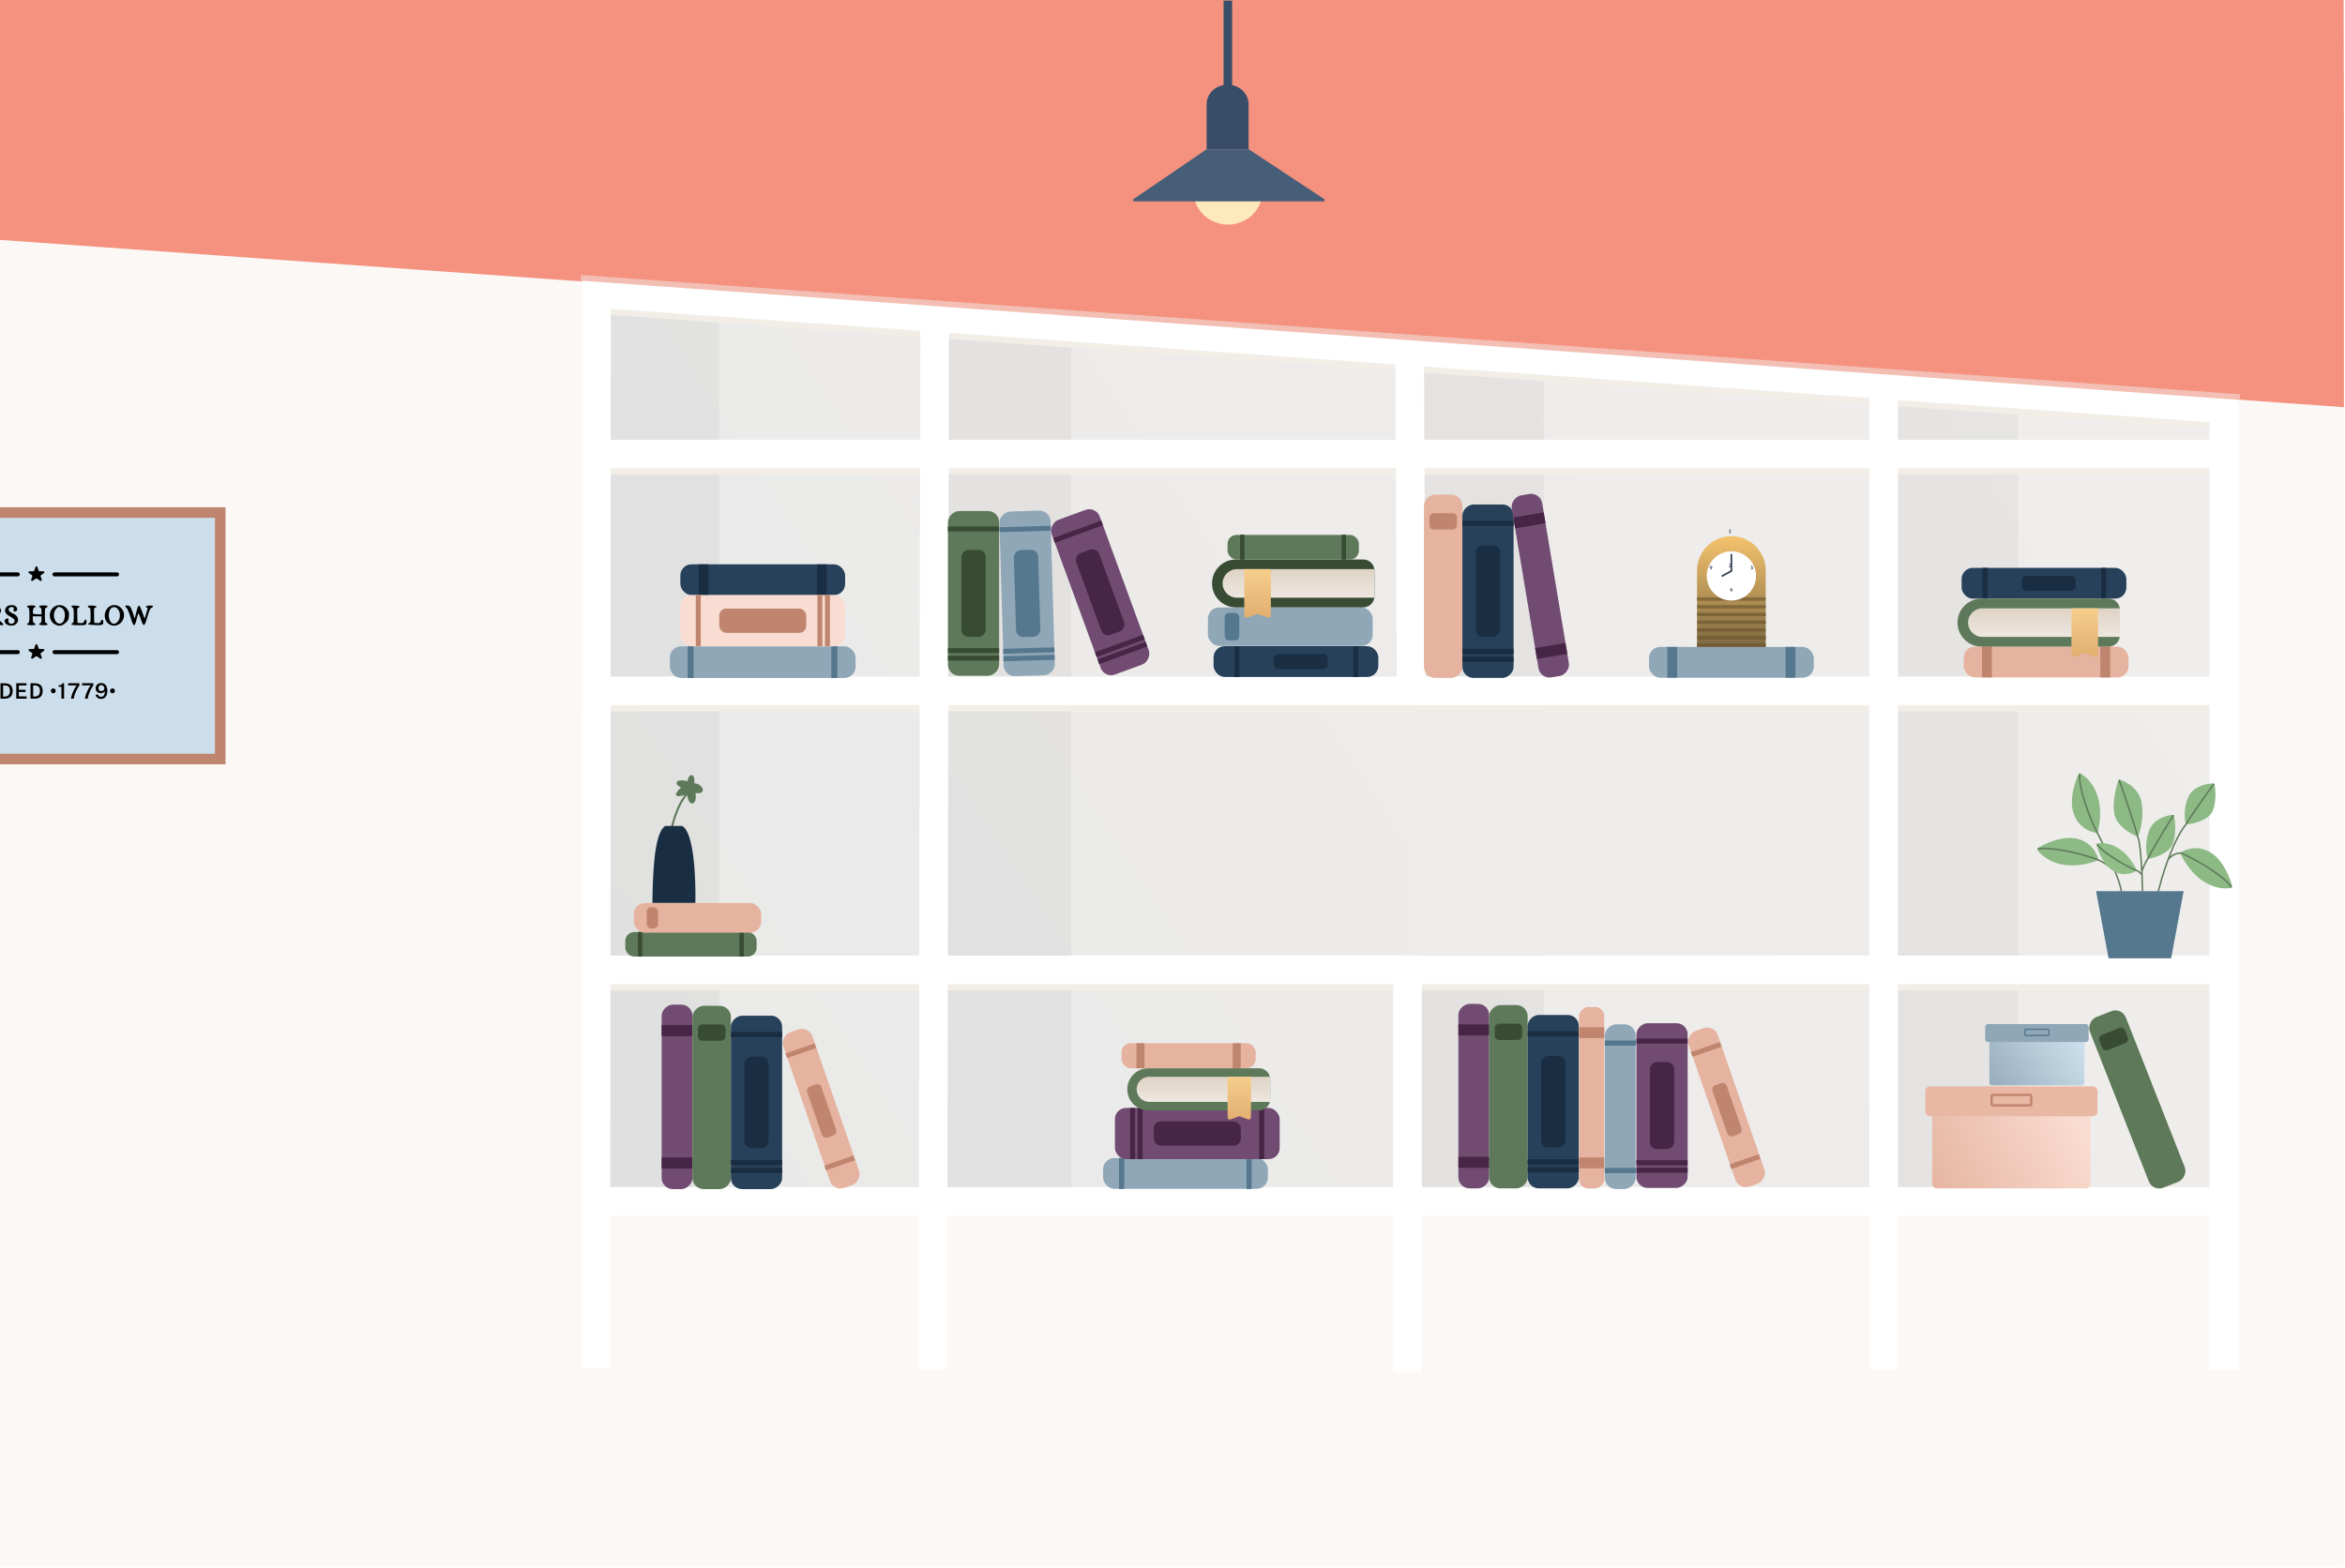 <svg width="1643" height="1099" viewBox="0 0 1643 1099" fill="none" xmlns="http://www.w3.org/2000/svg">
<g clip-path="url(#clip0_105_1212)">
<rect width="1642.26" height="1098.25" fill="#FCF8F5"/>
<path d="M1642.78 285.408L-1.505 168.008L0.039 -1.133H1642.03L1642.78 285.408Z" fill="#F4927F"/>
<path d="M860.297 0.442V60.501" stroke="#384E68" stroke-width="6"/>
<path d="M874.82 73.094V104.733H845.395V72.894H845.399C845.514 65.371 852.056 59.306 860.109 59.306C868.162 59.306 874.706 65.371 874.82 72.894C874.821 72.961 874.82 73.027 874.82 73.094Z" fill="#384E68"/>
<g filter="url(#filter0_dddddd_105_1212)">
<path fill-rule="evenodd" clip-rule="evenodd" d="M836.127 134.728C836.623 147.323 847.29 157.385 860.377 157.385C873.78 157.385 884.646 146.83 884.646 133.811C884.646 133.164 884.619 132.522 884.566 131.888V134.728H836.127Z" fill="#FFFFC9" fill-opacity="0.8"/>
</g>
<path d="M874.772 104.67H845.546C845.372 104.67 845.202 104.722 845.059 104.82L794.174 139.544C793.472 140.023 793.811 141.122 794.661 141.122H927.312C928.169 141.122 928.503 140.009 927.788 139.537L875.249 104.813C875.108 104.719 874.942 104.67 874.772 104.67Z" fill="#475E78"/>
<path d="M415.489 211.299L415.489 838.775H1552.46V282.081L415.489 211.299Z" fill="url(#paint0_linear_105_1212)"/>
<path d="M415.489 211.299L415.489 837.201H503.866V217.647L415.489 211.299Z" fill="#8D8D8D" fill-opacity="0.1"/>
<path d="M662.166 226.383L662.166 838.775H750.544V232.594L662.166 226.383Z" fill="#8D8D8D" fill-opacity="0.1"/>
<path d="M993.268 248.163L993.268 838.775H1081.65V254.154L993.268 248.163Z" fill="#8D8D8D" fill-opacity="0.1"/>
<path d="M1325.69 261.092L1325.69 839.885H1414.07V266.963L1325.69 261.092Z" fill="#8D8D8D" fill-opacity="0.1"/>
<path d="M411.435 322.614L1552.11 322.614" stroke="#F2EEE7" stroke-width="20.01"/>
<path d="M411.435 318.179L1552.11 318.179" stroke="white" stroke-width="20.01"/>
<path d="M411.435 488.544L1552.11 488.544" stroke="#F2EEE7" stroke-width="20.01"/>
<path d="M411.435 484.109L1552.11 484.109" stroke="white" stroke-width="20.01"/>
<path d="M410.639 684.112L1551.31 684.112" stroke="#F2EEE7" stroke-width="20.01"/>
<path d="M410.639 679.677L1551.31 679.677" stroke="white" stroke-width="20.01"/>
<path d="M413.413 841.936L1554.09 841.936" stroke="white" stroke-width="20.01"/>
<path d="M425.857 210.588L1566.34 291.399" stroke="#F2EEE7" stroke-width="20.01"/>
<path d="M409.56 205.088L1566.16 287.093" stroke="white" stroke-width="20.01"/>
<path d="M417.975 194.993L417.536 958.851" stroke="white" stroke-width="20.01"/>
<path d="M654.8 230.225L653.631 959.39" stroke="white" stroke-width="20.01"/>
<path d="M1319.72 277.802L1319.72 959.769" stroke="white" stroke-width="20.01"/>
<path d="M986.216 683.983L986.216 961.287M987.704 252.361L988.724 491.391" stroke="white" stroke-width="20.01"/>
<path d="M1558.25 278.296L1558.25 960.217" stroke="white" stroke-width="20.233"/>
<rect x="1155.36" y="453.336" width="115.448" height="21.583" rx="7.808" fill="#90A7B7"/>
<rect x="1168.17" y="453.336" width="6.9" height="21.585" fill="#55788F"/>
<rect x="1251.03" y="453.336" width="6.9" height="21.585" fill="#55788F"/>
<path d="M1237.15 399.804C1237.15 386.516 1226.37 375.743 1213.08 375.743C1199.8 375.743 1189.02 386.516 1189.02 399.804V453.336H1237.15V399.804Z" fill="url(#paint1_linear_105_1212)"/>
<path opacity="0.6" d="M1189.02 425.221H1237.26" stroke="#67522B" stroke-width="2.365"/>
<path opacity="0.6" d="M1189.02 430.621H1237.26" stroke="#67522B" stroke-width="2.365"/>
<path opacity="0.6" d="M1189.02 436.021H1237.26" stroke="#67522B" stroke-width="2.365"/>
<path opacity="0.6" d="M1188.91 419.821H1237.15" stroke="#67522B" stroke-width="2.365"/>
<path opacity="0.6" d="M1188.91 452.221H1237.15" stroke="#67522B" stroke-width="2.365"/>
<path opacity="0.6" d="M1188.91 441.421H1237.15" stroke="#67522B" stroke-width="2.365"/>
<path opacity="0.6" d="M1189.02 446.821H1237.26" stroke="#67522B" stroke-width="2.365"/>
<g filter="url(#filter1_d_105_1212)">
<circle cx="1213.08" cy="398.879" r="17.256" fill="url(#paint2_linear_105_1212)"/>
</g>
<path d="M1206.25 403.851L1213.08 400.157V388.265" stroke="#323D51" stroke-width="1.183"/>
<path d="M1211.45 373.126H1212V371.576L1211.53 371.934L1211.31 371.65L1212.12 371.033H1212.44V373.126H1212.97V373.516H1211.45V373.126ZM1212.93 397.516H1211.35V397.172C1211.38 397.149 1211.41 397.118 1211.46 397.08C1211.5 397.04 1211.55 396.995 1211.6 396.945C1211.65 396.896 1211.71 396.841 1211.77 396.782C1211.83 396.723 1211.89 396.661 1211.94 396.598C1212.02 396.508 1212.09 396.426 1212.15 396.353C1212.21 396.279 1212.26 396.211 1212.3 396.147C1212.34 396.081 1212.37 396.017 1212.39 395.955C1212.41 395.892 1212.42 395.827 1212.42 395.76C1212.42 395.713 1212.41 395.667 1212.39 395.622C1212.36 395.577 1212.33 395.538 1212.3 395.505C1212.26 395.469 1212.21 395.442 1212.16 395.423C1212.11 395.402 1212.05 395.391 1211.98 395.391C1211.9 395.391 1211.82 395.404 1211.75 395.43C1211.68 395.456 1211.61 395.5 1211.53 395.562L1211.35 395.235C1211.45 395.164 1211.56 395.105 1211.68 395.058C1211.8 395.008 1211.94 394.983 1212.1 394.983C1212.2 394.983 1212.3 394.998 1212.39 395.026C1212.49 395.054 1212.57 395.097 1212.64 395.154C1212.71 395.208 1212.77 395.277 1212.81 395.359C1212.86 395.442 1212.88 395.538 1212.88 395.647C1212.88 395.722 1212.87 395.793 1212.86 395.86C1212.85 395.923 1212.83 395.989 1212.8 396.055C1212.77 396.119 1212.74 396.185 1212.69 396.253C1212.65 396.322 1212.6 396.397 1212.53 396.477C1212.49 396.538 1212.44 396.601 1212.38 396.665C1212.32 396.726 1212.27 396.786 1212.22 396.842C1212.16 396.899 1212.11 396.952 1212.05 397.002C1212 397.052 1211.95 397.093 1211.91 397.126H1212.93V397.516Z" fill="#323D51"/>
<path d="M1213.96 413.609C1213.96 413.724 1213.94 413.832 1213.89 413.931C1213.85 414.031 1213.79 414.117 1213.71 414.19C1213.64 414.264 1213.55 414.322 1213.44 414.364C1213.34 414.407 1213.22 414.428 1213.1 414.428C1212.98 414.428 1212.86 414.409 1212.75 414.371C1212.65 414.331 1212.56 414.272 1212.47 414.194C1212.39 414.116 1212.33 414.018 1212.28 413.899C1212.24 413.781 1212.21 413.644 1212.21 413.488C1212.21 413.254 1212.25 413.041 1212.33 412.849C1212.42 412.658 1212.52 412.492 1212.65 412.353C1212.78 412.211 1212.92 412.097 1213.08 412.012C1213.24 411.925 1213.39 411.869 1213.55 411.845L1213.65 412.211C1213.53 412.235 1213.41 412.274 1213.3 412.328C1213.19 412.38 1213.1 412.444 1213.01 412.519C1212.93 412.595 1212.85 412.679 1212.79 412.771C1212.74 412.864 1212.7 412.959 1212.68 413.059C1212.72 413 1212.8 412.95 1212.89 412.91C1212.98 412.867 1213.09 412.846 1213.2 412.846C1213.31 412.846 1213.41 412.864 1213.5 412.899C1213.59 412.932 1213.67 412.982 1213.74 413.048C1213.81 413.112 1213.86 413.191 1213.9 413.286C1213.94 413.38 1213.96 413.488 1213.96 413.609ZM1213.51 413.626C1213.51 413.499 1213.47 413.402 1213.39 413.335C1213.32 413.269 1213.21 413.236 1213.08 413.236C1212.99 413.236 1212.91 413.257 1212.83 413.3C1212.75 413.343 1212.7 413.392 1212.66 413.449C1212.66 413.475 1212.65 413.505 1212.65 413.538C1212.65 413.568 1212.65 413.593 1212.65 413.612C1212.65 413.669 1212.66 413.723 1212.68 413.775C1212.7 413.827 1212.73 413.873 1212.76 413.914C1212.8 413.952 1212.84 413.982 1212.9 414.006C1212.95 414.027 1213.01 414.038 1213.08 414.038C1213.13 414.038 1213.19 414.028 1213.24 414.009C1213.29 413.988 1213.34 413.96 1213.38 413.924C1213.42 413.889 1213.45 413.846 1213.47 413.797C1213.5 413.745 1213.51 413.688 1213.51 413.626Z" fill="#323D51"/>
<path d="M1197.87 397.351C1197.87 397.231 1197.89 397.12 1197.93 397.018C1197.97 396.916 1198.03 396.83 1198.11 396.759C1198.18 396.686 1198.27 396.629 1198.37 396.589C1198.48 396.546 1198.6 396.525 1198.73 396.525C1198.86 396.525 1198.98 396.545 1199.09 396.585C1199.2 396.625 1199.29 396.686 1199.37 396.766C1199.45 396.844 1199.51 396.942 1199.55 397.061C1199.6 397.176 1199.62 397.31 1199.62 397.461C1199.62 397.736 1199.58 397.972 1199.51 398.171C1199.44 398.37 1199.34 398.535 1199.22 398.668C1199.1 398.8 1198.97 398.902 1198.81 398.973C1198.65 399.044 1198.48 399.089 1198.31 399.108L1198.21 398.746C1198.34 398.729 1198.46 398.697 1198.56 398.65C1198.67 398.603 1198.76 398.545 1198.84 398.476C1198.92 398.405 1198.98 398.326 1199.03 398.238C1199.08 398.149 1199.11 398.053 1199.13 397.951C1199.08 398.001 1199.01 398.041 1198.94 398.072C1198.86 398.1 1198.76 398.114 1198.66 398.114H1198.65C1198.56 398.114 1198.47 398.099 1198.37 398.068C1198.28 398.037 1198.2 397.99 1198.12 397.926C1198.05 397.862 1197.99 397.783 1197.94 397.688C1197.89 397.592 1197.87 397.479 1197.87 397.351ZM1198.32 397.327C1198.32 397.393 1198.33 397.452 1198.35 397.504C1198.38 397.554 1198.41 397.596 1198.45 397.632C1198.49 397.665 1198.54 397.691 1198.59 397.71C1198.65 397.726 1198.7 397.735 1198.76 397.735C1198.86 397.735 1198.94 397.719 1199.01 397.688C1199.08 397.658 1199.13 397.62 1199.17 397.575C1199.17 397.525 1199.18 397.478 1199.18 397.433C1199.18 397.367 1199.17 397.302 1199.15 397.238C1199.13 397.174 1199.1 397.117 1199.06 397.068C1199.03 397.018 1198.98 396.979 1198.92 396.951C1198.86 396.92 1198.8 396.904 1198.73 396.904C1198.61 396.904 1198.51 396.942 1198.44 397.018C1198.36 397.091 1198.32 397.194 1198.32 397.327Z" fill="#323D51"/>
<path d="M1227.17 398.717C1227.25 398.717 1227.32 398.708 1227.39 398.689C1227.45 398.668 1227.51 398.639 1227.55 398.604C1227.6 398.566 1227.64 398.523 1227.66 398.476C1227.69 398.426 1227.7 398.373 1227.7 398.316C1227.7 398.245 1227.69 398.186 1227.66 398.139C1227.63 398.089 1227.59 398.05 1227.54 398.022C1227.48 397.994 1227.42 397.973 1227.35 397.962C1227.28 397.95 1227.2 397.944 1227.11 397.944H1226.91V397.692L1227.51 396.965H1226.61V396.575H1228.06V396.897L1227.43 397.61H1227.52C1227.6 397.61 1227.68 397.625 1227.76 397.653C1227.83 397.681 1227.9 397.724 1227.96 397.781C1228.02 397.837 1228.07 397.908 1228.11 397.994C1228.15 398.079 1228.16 398.177 1228.16 398.288C1228.16 398.423 1228.14 398.541 1228.08 398.643C1228.02 398.744 1227.95 398.831 1227.86 398.902C1227.77 398.97 1227.67 399.022 1227.55 399.058C1227.43 399.091 1227.31 399.108 1227.18 399.108C1227.08 399.108 1226.97 399.098 1226.86 399.079C1226.76 399.06 1226.65 399.031 1226.55 398.99L1226.68 398.607C1226.7 398.619 1226.73 398.631 1226.76 398.643C1226.8 398.655 1226.84 398.666 1226.89 398.678C1226.93 398.69 1226.98 398.7 1227.03 398.707C1227.08 398.714 1227.13 398.717 1227.17 398.717Z" fill="#323D51"/>
<rect x="1024.6" y="346.631" width="128.454" height="26.932" rx="7.808" transform="rotate(90 1024.6 346.631)" fill="#E5B39F"/>
<rect x="1020.76" y="359.659" width="11.407" height="19.252" rx="2.928" transform="rotate(90 1020.76 359.659)" fill="#C0856E"/>
<rect x="1024.6" y="475.085" width="121.559" height="35.88" rx="7.808" transform="rotate(-90 1024.6 475.085)" fill="#28415B"/>
<rect x="1024.6" y="458.321" width="3.663" height="35.883" transform="rotate(-90 1024.6 458.321)" fill="#1A2E43"/>
<rect x="1024.6" y="463.876" width="3.663" height="35.883" transform="rotate(-90 1024.6 463.876)" fill="#1A2E43"/>
<rect x="1024.6" y="368.574" width="3.663" height="35.883" transform="rotate(-90 1024.6 368.574)" fill="#1A2E43"/>
<rect x="1034.02" y="446.402" width="64.194" height="17.043" rx="4.916" transform="rotate(-90 1034.02 446.402)" fill="#1A2E43"/>
<rect x="1079.21" y="344.905" width="129.286" height="21.583" rx="7.808" transform="rotate(80.522 1079.21 344.905)" fill="#714B71"/>
<rect x="1081.57" y="359.059" width="7.728" height="21.585" transform="rotate(80.522 1081.57 359.059)" fill="#462546"/>
<rect x="1096.85" y="450.581" width="7.728" height="21.585" transform="rotate(80.522 1096.85 450.581)" fill="#462546"/>
<rect x="1043.38" y="703.514" width="129.286" height="21.583" rx="7.808" transform="rotate(90 1043.38 703.514)" fill="#714B71"/>
<rect x="1043.38" y="717.864" width="7.728" height="21.585" transform="rotate(90 1043.38 717.864)" fill="#462546"/>
<rect x="1043.38" y="810.652" width="7.728" height="21.585" transform="rotate(90 1043.38 810.652)" fill="#462546"/>
<rect x="1070.32" y="704.347" width="128.454" height="26.932" rx="7.808" transform="rotate(90 1070.32 704.347)" fill="#5E7959"/>
<rect x="1066.48" y="717.374" width="11.407" height="19.252" rx="2.928" transform="rotate(90 1066.48 717.374)" fill="#384C34"/>
<rect x="1070.32" y="832.801" width="121.559" height="35.88" rx="7.808" transform="rotate(-90 1070.32 832.801)" fill="#28415B"/>
<rect x="1070.32" y="816.036" width="3.663" height="35.883" transform="rotate(-90 1070.32 816.036)" fill="#1A2E43"/>
<rect x="1070.32" y="821.592" width="3.663" height="35.883" transform="rotate(-90 1070.32 821.592)" fill="#1A2E43"/>
<rect x="1070.32" y="726.29" width="3.663" height="35.883" transform="rotate(-90 1070.32 726.29)" fill="#1A2E43"/>
<rect x="1079.74" y="804.118" width="64.194" height="17.043" rx="4.916" transform="rotate(-90 1079.74 804.118)" fill="#1A2E43"/>
<rect x="1200.98" y="717.93" width="115.448" height="21.583" rx="7.808" transform="rotate(70.884 1200.98 717.93)" fill="#E5B39F"/>
<rect x="1205.02" y="730.249" width="3.479" height="21.585" transform="rotate(70.884 1205.02 730.249)" fill="#C0856E"/>
<rect x="1232.27" y="808.873" width="3.479" height="21.585" transform="rotate(70.884 1232.27 808.873)" fill="#C0856E"/>
<rect x="1208.81" y="758.034" width="37.78" height="10.561" rx="3.047" transform="rotate(70.884 1208.81 758.034)" fill="#C0856E"/>
<rect x="1374.38" y="397.948" width="115.448" height="21.583" rx="7.808" fill="#28415B"/>
<rect x="1389.01" y="397.948" width="3.479" height="21.585" fill="#1A2E43"/>
<rect x="1472.23" y="397.948" width="3.479" height="21.585" fill="#1A2E43"/>
<rect x="1416.51" y="403.459" width="37.78" height="10.561" rx="3.047" fill="#1A2E43"/>
<rect x="1375.87" y="453.133" width="115.448" height="21.583" rx="7.808" fill="#E5B39F"/>
<rect x="1388.68" y="453.133" width="6.9" height="21.585" fill="#C0856E"/>
<rect x="1471.54" y="453.133" width="6.9" height="21.585" fill="#C0856E"/>
<path d="M1371.5 436.313C1371.5 427.045 1379.01 419.532 1388.28 419.532H1477.47C1481.79 419.532 1485.28 423.028 1485.28 427.34V445.287C1485.28 449.599 1481.79 453.095 1477.47 453.095H1388.28C1379.01 453.095 1371.5 445.581 1371.5 436.313V436.313Z" fill="#5E7959"/>
<path d="M1378.92 436.314C1378.92 430.79 1383.4 426.312 1388.92 426.312H1485.28V446.315H1388.92C1383.4 446.315 1378.92 441.837 1378.92 436.314V436.314Z" fill="url(#paint3_linear_105_1212)"/>
<path d="M1469.98 426.311V429.211C1469.98 429.311 1469.98 429.415 1469.98 429.524V456.526C1469.98 458.425 1469.98 459.374 1469.44 459.89C1469.31 460.014 1469.16 460.117 1469 460.196C1468.33 460.524 1467.44 460.197 1465.66 459.542L1461.77 458.116C1461.27 457.932 1461.02 457.84 1460.76 457.826C1460.7 457.822 1460.63 457.822 1460.57 457.826C1460.31 457.84 1460.06 457.932 1459.56 458.116L1455.67 459.542C1453.89 460.197 1453 460.524 1452.33 460.196C1452.17 460.117 1452.02 460.014 1451.89 459.89C1451.35 459.374 1451.35 458.425 1451.35 456.526V429.524C1451.35 429.415 1451.35 429.311 1451.35 429.211V426.311H1469.98Z" fill="url(#paint4_linear_105_1212)"/>
<rect x="485.172" y="704.043" width="129.286" height="21.583" rx="7.808" transform="rotate(90 485.172 704.043)" fill="#714B71"/>
<rect x="485.172" y="718.393" width="7.728" height="21.585" transform="rotate(90 485.172 718.393)" fill="#462546"/>
<rect x="485.172" y="811.181" width="7.728" height="21.585" transform="rotate(90 485.172 811.181)" fill="#462546"/>
<rect x="512.103" y="704.876" width="128.454" height="26.932" rx="7.808" transform="rotate(90 512.103 704.876)" fill="#5E7959"/>
<rect x="508.263" y="717.903" width="11.407" height="19.252" rx="2.928" transform="rotate(90 508.263 717.903)" fill="#384C34"/>
<rect x="512.105" y="833.33" width="121.559" height="35.88" rx="7.808" transform="rotate(-90 512.105 833.33)" fill="#28415B"/>
<rect x="512.103" y="816.565" width="3.663" height="35.883" transform="rotate(-90 512.103 816.565)" fill="#1A2E43"/>
<rect x="512.103" y="822.121" width="3.663" height="35.883" transform="rotate(-90 512.103 822.121)" fill="#1A2E43"/>
<rect x="512.103" y="726.819" width="3.663" height="35.883" transform="rotate(-90 512.103 726.819)" fill="#1A2E43"/>
<rect x="521.524" y="804.647" width="64.194" height="17.043" rx="4.916" transform="rotate(-90 521.524 804.647)" fill="#1A2E43"/>
<rect x="566.656" y="718.855" width="115.448" height="21.583" rx="7.808" transform="rotate(70.884 566.656 718.855)" fill="#E5B39F"/>
<rect x="570.69" y="731.175" width="3.479" height="21.585" transform="rotate(70.884 570.69 731.175)" fill="#C0856E"/>
<rect x="597.94" y="809.798" width="3.479" height="21.585" transform="rotate(70.884 597.94 809.798)" fill="#C0856E"/>
<rect x="574.486" y="758.96" width="37.78" height="10.561" rx="3.047" transform="rotate(70.884 574.486 758.96)" fill="#C0856E"/>
<rect x="1486.58" y="705.743" width="128.454" height="27.085" rx="7.808" transform="rotate(68.531 1486.58 705.743)" fill="#5E7959"/>
<rect x="1487.76" y="719.28" width="11.407" height="19.361" rx="2.928" transform="rotate(68.531 1487.76 719.28)" fill="#384C34"/>
<path d="M1353.83 781.478H1464.74V829.53C1464.74 831.339 1463.28 832.806 1461.47 832.806H1357.11C1355.3 832.806 1353.83 831.339 1353.83 829.53V781.478Z" fill="url(#paint5_linear_105_1212)"/>
<g filter="url(#filter2_d_105_1212)">
<rect x="1348.92" y="760.5" width="120.733" height="20.978" rx="3.276" fill="#E8B8A5"/>
</g>
<rect x="1395.4" y="767.326" width="27.783" height="7.325" rx="0.819" fill="#E8B8A5" stroke="#C0856E" stroke-width="1.638"/>
<path d="M1393.84 729.757H1460.43V758.608C1460.43 759.695 1459.55 760.575 1458.46 760.575H1395.8C1394.72 760.575 1393.84 759.695 1393.84 758.608V729.757Z" fill="url(#paint6_linear_105_1212)"/>
<g filter="url(#filter3_d_105_1212)">
<rect x="1390.89" y="717.161" width="72.491" height="12.595" rx="1.967" fill="#90A7B7"/>
</g>
<rect x="1418.79" y="721.26" width="16.682" height="4.398" rx="0.492" fill="#90A7B7" stroke="#55788F" stroke-width="0.984"/>
<rect x="785.808" y="731.051" width="93.974" height="17.568" rx="6.356" fill="#E5B39F"/>
<rect x="796.238" y="731.051" width="5.617" height="17.571" fill="#C0856E"/>
<rect x="863.683" y="731.051" width="5.617" height="17.571" fill="#C0856E"/>
<rect x="772.884" y="811.536" width="115.448" height="21.583" rx="7.808" fill="#90A7B7"/>
<rect x="784.069" y="811.535" width="3.479" height="21.585" fill="#55788F"/>
<rect x="784.069" y="811.535" width="3.479" height="21.585" fill="#55788F"/>
<rect x="873.384" y="811.535" width="3.479" height="21.585" fill="#55788F"/>
<rect x="873.384" y="811.535" width="3.479" height="21.585" fill="#55788F"/>
<rect x="781.149" y="776.422" width="115.448" height="35.88" rx="7.808" fill="#714B71"/>
<rect x="797.071" y="776.42" width="3.479" height="35.883" fill="#462546"/>
<rect x="791.795" y="776.42" width="3.479" height="35.883" fill="#462546"/>
<rect x="882.306" y="776.42" width="3.479" height="35.883" fill="#462546"/>
<rect x="808.389" y="785.84" width="60.967" height="17.043" rx="4.916" fill="#462546"/>
<path d="M789.824 763.39C789.824 755.233 796.436 748.621 804.593 748.621H882.152C886.465 748.621 889.96 752.117 889.96 756.43V770.35C889.96 774.662 886.465 778.158 882.152 778.158H804.593C796.436 778.158 789.824 771.546 789.824 763.39V763.39Z" fill="#5E7959"/>
<path d="M796.359 763.39C796.359 758.529 800.299 754.588 805.16 754.588H889.96V772.191H805.16C800.299 772.191 796.359 768.25 796.359 763.39V763.39Z" fill="url(#paint7_linear_105_1212)"/>
<path d="M876.493 754.587V757.139C876.493 757.227 876.493 757.319 876.493 757.415V781.178C876.493 782.848 876.493 783.684 876.018 784.137C875.904 784.247 875.774 784.338 875.632 784.407C875.042 784.696 874.258 784.408 872.69 783.832L869.272 782.576C868.832 782.415 868.612 782.334 868.383 782.321C868.326 782.318 868.268 782.318 868.21 782.321C867.982 782.334 867.762 782.415 867.322 782.576L863.903 783.832C862.335 784.408 861.551 784.696 860.961 784.407C860.819 784.338 860.689 784.247 860.575 784.137C860.101 783.684 860.101 782.848 860.101 781.178V757.415C860.101 757.319 860.1 757.227 860.101 757.139V754.587H876.493Z" fill="url(#paint8_linear_105_1212)"/>
<rect x="438.123" y="653.155" width="92.021" height="17.203" rx="6.224" fill="#5E7959"/>
<rect x="447.038" y="653.154" width="2.773" height="17.205" fill="#384C34"/>
<rect x="447.038" y="653.154" width="2.773" height="17.205" fill="#384C34"/>
<rect x="518.229" y="653.154" width="2.773" height="17.205" fill="#384C34"/>
<rect x="518.229" y="653.154" width="2.773" height="17.205" fill="#384C34"/>
<path d="M486.426 548.966C487.22 539.904 481.586 543.096 481.877 547.451C471.808 545.181 472.846 550.171 477.154 551.786C469.163 559.669 476.474 558.324 481.378 556.666C482.578 566.755 488.97 563.794 487.22 555.728C495.969 557.117 492.355 548.966 486.426 548.966Z" fill="#5E7959"/>
<path d="M469.452 588.625C469.452 581.566 474.547 563.045 481.492 556.314" stroke="#5E7959" stroke-width="1.405"/>
<path d="M487.198 632.797H457.083C457.353 616.83 457.775 583.422 466.178 578.833H477.901C486.309 582.875 487.602 616.493 487.198 632.797Z" fill="#1A2E43"/>
<rect x="444.069" y="632.797" width="89.25" height="20.82" rx="7.808" fill="#E5B39F"/>
<rect x="453.12" y="635.766" width="7.926" height="14.883" rx="2.928" fill="#C0856E"/>
<rect x="469.343" y="452.927" width="130.119" height="22.208" rx="7.808" fill="#90A7B7"/>
<rect x="481.949" y="452.926" width="3.921" height="22.21" fill="#55788F"/>
<rect x="481.949" y="452.926" width="3.921" height="22.21" fill="#55788F"/>
<rect x="582.614" y="452.926" width="3.921" height="22.21" fill="#55788F"/>
<rect x="582.614" y="452.926" width="3.921" height="22.21" fill="#55788F"/>
<rect x="476.679" y="395.459" width="115.448" height="21.583" rx="7.808" fill="#28415B"/>
<rect x="489.492" y="395.459" width="6.9" height="21.585" fill="#1A2E43"/>
<rect x="572.349" y="395.459" width="6.9" height="21.585" fill="#1A2E43"/>
<rect x="592.126" y="452.926" width="115.448" height="35.88" rx="7.808" transform="rotate(-180 592.126 452.926)" fill="#FADDD2"/>
<rect x="576.205" y="452.927" width="3.479" height="35.883" transform="rotate(-180 576.205 452.927)" fill="#C0856E"/>
<rect x="581.48" y="452.927" width="3.479" height="35.883" transform="rotate(-180 581.48 452.927)" fill="#C0856E"/>
<rect x="490.97" y="452.927" width="3.479" height="35.883" transform="rotate(-180 490.97 452.927)" fill="#C0856E"/>
<rect x="564.886" y="443.507" width="60.967" height="17.043" rx="4.916" transform="rotate(-180 564.886 443.507)" fill="#C0856E"/>
<rect x="664.158" y="473.573" width="115.448" height="35.88" rx="7.808" transform="rotate(-90 664.158 473.573)" fill="#5E7959"/>
<rect x="664.157" y="457.651" width="3.479" height="35.883" transform="rotate(-90 664.157 457.651)" fill="#384C34"/>
<rect x="664.157" y="462.927" width="3.479" height="35.883" transform="rotate(-90 664.157 462.927)" fill="#384C34"/>
<rect x="664.157" y="372.416" width="3.479" height="35.883" transform="rotate(-90 664.157 372.416)" fill="#384C34"/>
<rect x="673.577" y="446.332" width="60.967" height="17.043" rx="4.916" transform="rotate(-90 673.577 446.332)" fill="#384C34"/>
<rect x="703.422" y="474.08" width="115.448" height="35.88" rx="7.808" transform="rotate(-91.705 703.422 474.08)" fill="#90A7B7"/>
<rect x="702.946" y="458.165" width="3.479" height="35.883" transform="rotate(-91.705 702.946 458.165)" fill="#55788F"/>
<rect x="703.104" y="463.439" width="3.479" height="35.883" transform="rotate(-91.705 703.104 463.439)" fill="#55788F"/>
<rect x="700.41" y="372.968" width="3.479" height="35.883" transform="rotate(-91.705 700.41 372.968)" fill="#55788F"/>
<rect x="712.026" y="446.571" width="60.967" height="17.043" rx="4.916" transform="rotate(-91.705 712.026 446.571)" fill="#55788F"/>
<rect x="773.844" y="475.389" width="115.448" height="35.88" rx="7.808" transform="rotate(-110.104 773.844 475.389)" fill="#714B71"/>
<rect x="768.37" y="460.438" width="3.479" height="35.883" transform="rotate(-110.104 768.37 460.438)" fill="#462546"/>
<rect x="770.183" y="465.393" width="3.479" height="35.883" transform="rotate(-110.104 770.183 465.393)" fill="#462546"/>
<rect x="739.073" y="380.396" width="3.479" height="35.883" transform="rotate(-110.104 739.073 380.396)" fill="#462546"/>
<rect x="773.326" y="446.571" width="60.967" height="17.043" rx="4.916" transform="rotate(-110.104 773.326 446.571)" fill="#462546"/>
<rect x="846.317" y="425.704" width="115.448" height="26.932" rx="7.808" fill="#90A7B7"/>
<rect x="858.026" y="429.544" width="10.252" height="19.252" rx="2.928" fill="#55788F"/>
<path d="M849.191 408.854C849.191 399.586 856.704 392.072 865.972 392.072H955.169C959.481 392.072 962.977 395.568 962.977 399.88V417.827C962.977 422.139 959.481 425.635 955.169 425.635H865.972C856.704 425.635 849.191 418.122 849.191 408.854V408.854Z" fill="#384C34"/>
<path d="M856.616 408.854C856.616 403.33 861.093 398.853 866.617 398.853H962.977V418.855H866.617C861.093 418.855 856.616 414.377 856.616 408.854V408.854Z" fill="url(#paint9_linear_105_1212)"/>
<path d="M890.414 398.853V401.753C890.414 401.853 890.414 401.957 890.414 402.066V429.068C890.414 430.967 890.414 431.916 889.875 432.432C889.745 432.556 889.597 432.659 889.436 432.738C888.766 433.066 887.875 432.739 886.093 432.084L882.208 430.658C881.708 430.474 881.458 430.382 881.199 430.368C881.133 430.364 881.068 430.364 881.002 430.368C880.742 430.382 880.492 430.474 879.993 430.658L876.108 432.084C874.326 432.739 873.435 433.066 872.765 432.738C872.604 432.659 872.456 432.556 872.326 432.432C871.787 431.916 871.787 430.967 871.787 429.068V402.066C871.787 401.957 871.787 401.853 871.787 401.753V398.853H890.414Z" fill="url(#paint10_linear_105_1212)"/>
<rect x="850.276" y="452.832" width="115.448" height="21.583" rx="7.808" fill="#28415B"/>
<rect x="864.911" y="452.831" width="3.479" height="21.585" fill="#1A2E43"/>
<rect x="948.123" y="452.831" width="3.479" height="21.585" fill="#1A2E43"/>
<rect x="892.408" y="458.343" width="37.78" height="10.561" rx="3.047" fill="#1A2E43"/>
<rect x="860.073" y="374.868" width="92.021" height="17.203" rx="6.224" fill="#5E7959"/>
<rect x="868.988" y="374.867" width="2.773" height="17.205" fill="#384C34"/>
<rect x="868.988" y="374.867" width="2.773" height="17.205" fill="#384C34"/>
<rect x="940.179" y="374.867" width="2.773" height="17.205" fill="#384C34"/>
<rect x="940.179" y="374.867" width="2.773" height="17.205" fill="#384C34"/>
<rect x="1106.42" y="832.856" width="127.138" height="17.568" rx="6.356" transform="rotate(-90 1106.42 832.856)" fill="#E5B39F"/>
<rect x="1106.42" y="818.744" width="7.599" height="17.571" transform="rotate(-90 1106.42 818.744)" fill="#C0856E"/>
<rect x="1106.42" y="727.499" width="7.599" height="17.571" transform="rotate(-90 1106.42 727.499)" fill="#C0856E"/>
<rect x="1124.43" y="833.285" width="115.448" height="21.583" rx="7.808" transform="rotate(-90 1124.43 833.285)" fill="#90A7B7"/>
<rect x="1124.42" y="822.1" width="3.479" height="21.585" transform="rotate(-90 1124.42 822.1)" fill="#55788F"/>
<rect x="1124.42" y="822.1" width="3.479" height="21.585" transform="rotate(-90 1124.42 822.1)" fill="#55788F"/>
<rect x="1124.42" y="732.785" width="3.479" height="21.585" transform="rotate(-90 1124.42 732.785)" fill="#55788F"/>
<rect x="1124.42" y="732.785" width="3.479" height="21.585" transform="rotate(-90 1124.42 732.785)" fill="#55788F"/>
<rect x="1146.55" y="832.492" width="115.448" height="35.88" rx="7.808" transform="rotate(-90 1146.55 832.492)" fill="#714B71"/>
<rect x="1146.55" y="816.571" width="3.479" height="35.883" transform="rotate(-90 1146.55 816.571)" fill="#462546"/>
<rect x="1146.55" y="821.847" width="3.479" height="35.883" transform="rotate(-90 1146.55 821.847)" fill="#462546"/>
<rect x="1146.55" y="731.336" width="3.479" height="35.883" transform="rotate(-90 1146.55 731.336)" fill="#462546"/>
<rect x="1155.97" y="805.252" width="60.967" height="17.043" rx="4.916" transform="rotate(-90 1155.97 805.252)" fill="#462546"/>
<path d="M1563.33 620.555C1554.32 591.698 1537.18 592.804 1528.89 597.346C1528.42 597.602 1528.26 598.194 1528.5 598.672C1539.21 620.031 1554.99 623.083 1562.59 621.84C1563.18 621.743 1563.51 621.125 1563.33 620.555Z" fill="#8DB985" stroke="#8DB985" stroke-width="1.043" stroke-linecap="round"/>
<path d="M1528.1 597.796C1538.66 602.206 1558.85 614.355 1563.23 621.508" stroke="#5E7959" stroke-width="1.043" stroke-linecap="round"/>
<path d="M1428.6 594.306C1455.14 579.839 1466.7 592.556 1469.49 601.582C1469.65 602.093 1469.35 602.631 1468.85 602.808C1446.3 610.708 1432.84 601.926 1428.24 595.747C1427.88 595.268 1428.07 594.592 1428.6 594.306Z" fill="#8DB985" stroke="#8DB985" stroke-width="1.043" stroke-linecap="round"/>
<path d="M1469.74 602.453C1459.09 598.281 1436.13 592.97 1428.01 595.062" stroke="#5E7959" stroke-width="1.043" stroke-linecap="round"/>
<path d="M1456.43 543.257C1445.09 571.282 1459.05 581.304 1468.33 583.05C1468.86 583.149 1469.36 582.794 1469.48 582.273C1474.75 558.968 1464.49 546.596 1457.82 542.736C1457.31 542.437 1456.66 542.703 1456.43 543.257Z" fill="#8DB985" stroke="#8DB985" stroke-width="1.043" stroke-linecap="round"/>
<path d="M1469.23 583.201C1463.86 573.095 1455.97 550.895 1457.12 542.585" stroke="#5E7959" stroke-width="1.043" stroke-linecap="round"/>
<path d="M1511.62 627.119C1512.93 621.377 1515.49 612.066 1518.93 602.672M1531.89 577.29C1526.91 583.347 1522.46 593.054 1518.93 602.672M1518.93 602.672C1519.87 601.099 1523.01 597.912 1528.03 597.748" stroke="#5E7959" stroke-width="1.043"/>
<path d="M1501.14 624.707C1501.09 621.528 1500.97 617.406 1500.77 613.029M1497.46 585.736C1499.12 588.095 1500.12 599.773 1500.66 610.661M1500.66 610.661C1501.44 608.359 1503.45 603.249 1505.31 601.229M1500.66 610.661C1500.7 611.456 1500.74 612.246 1500.77 613.029M1500.77 613.029C1499.21 611.075 1498.35 610.612 1496.44 609.793" stroke="#5E7959" stroke-width="1.043"/>
<path d="M1469.05 582.822C1472.3 589.069 1477.78 600.272 1481.75 610.161M1486.39 624.76C1485.82 621.135 1484.03 615.867 1481.75 610.161M1481.75 610.161C1480.23 608.716 1475.7 605.154 1469.76 602.464" stroke="#5E7959" stroke-width="1.043"/>
<path d="M1481.9 570.368C1483.4 578.087 1492.39 583.546 1497.13 585.51C1497.39 585.618 1497.68 585.497 1497.79 585.238C1499.31 581.452 1501.63 572.391 1500.06 562.809C1498.48 553.15 1489.77 548.302 1485.19 546.928C1484.93 546.85 1484.66 546.995 1484.58 547.253C1482.97 552.035 1480.39 562.644 1481.9 570.368Z" fill="#8DB985" stroke="#8DB985" stroke-width="1.043"/>
<path d="M1484.86 546.937C1489.17 558.889 1497.37 583.327 1497.47 585.565" stroke="#5E7959" stroke-width="1.043" stroke-linecap="round"/>
<path d="M1521.77 591.372C1519.23 597.466 1510.17 600.445 1505.52 601.266C1505.26 601.312 1505.01 601.153 1504.95 600.896C1504.13 597.508 1503.38 589.695 1506.25 582.106C1509.15 574.433 1517.86 571.906 1522.27 571.543C1522.53 571.522 1522.76 571.701 1522.8 571.957C1523.56 576.179 1524.31 585.294 1521.77 591.372Z" fill="#8DB985" stroke="#8DB985" stroke-width="1.043"/>
<path d="M1522.59 571.607C1516.83 580.711 1505.63 599.43 1505.2 601.254" stroke="#5E7959" stroke-width="1.043" stroke-linecap="round"/>
<path d="M1469.53 592.758C1476.41 614.251 1489.3 613.64 1495.71 610.285C1496.18 610.036 1496.35 609.443 1496.1 608.965C1488 593.119 1476.19 590.653 1470.29 591.486C1469.69 591.569 1469.35 592.187 1469.53 592.758Z" fill="#90BD88" stroke="#90BD88" stroke-width="1.043" stroke-linecap="round"/>
<path d="M1496.51 609.837C1488.4 606.478 1472.9 597.226 1469.53 591.778" stroke="#5E7959" stroke-width="1.043" stroke-linecap="round"/>
<path d="M1549.55 568.609C1546.73 574.341 1537.17 576.651 1532.34 577.147C1532.09 577.173 1531.86 577.013 1531.8 576.766C1531.04 573.458 1530.48 565.87 1533.69 558.723C1536.94 551.487 1546.1 549.598 1550.68 549.53C1550.93 549.526 1551.15 549.706 1551.19 549.953C1551.85 554.065 1552.36 562.903 1549.55 568.609Z" fill="#8DB985" stroke="#8DB985" stroke-width="1.043"/>
<path d="M1550.97 549.611C1544.72 558.029 1532.54 575.38 1532.04 577.111" stroke="#5E7959" stroke-width="1.043" stroke-linecap="round"/>
<path d="M1468.58 624.505L1477.33 671.551H1521.21L1529.95 624.505H1468.58Z" fill="#55788F"/>
<path d="M408.979 194.841L1567.4 278.146" stroke="#F3BEB3" stroke-width="4" stroke-linecap="square"/>
<rect x="985.833" y="498.47" width="117.842" height="170.883" fill="#EDECEB"/>
<rect x="-116.024" y="531.925" width="172.736" height="270.329" transform="rotate(-90 -116.024 531.925)" fill="#CCDEEB" stroke="#C0856E" stroke-width="7.407"/>
<path d="M-43.722 478.814H-36.642L-36.65 480.356H-41.873V483.469H-37.263V484.988H-41.873V489.635H-43.722V478.814ZM-29.914 489.785C-30.912 489.785 -31.775 489.565 -32.504 489.126C-33.227 488.687 -33.788 488.054 -34.188 487.226C-34.582 486.397 -34.779 485.404 -34.779 484.247C-34.779 483.08 -34.579 482.079 -34.18 481.246C-33.781 480.413 -33.217 479.774 -32.489 479.33C-31.755 478.886 -30.897 478.664 -29.914 478.664C-28.931 478.664 -28.081 478.886 -27.362 479.33C-26.639 479.774 -26.08 480.413 -25.686 481.246C-25.292 482.079 -25.095 483.08 -25.095 484.247C-25.095 485.404 -25.289 486.397 -25.679 487.226C-26.068 488.049 -26.624 488.682 -27.348 489.126C-28.071 489.565 -28.927 489.785 -29.914 489.785ZM-29.914 488.258C-29.326 488.258 -28.819 488.121 -28.395 487.847C-27.971 487.567 -27.647 487.136 -27.422 486.552C-27.193 485.963 -27.078 485.202 -27.078 484.269C-27.078 483.322 -27.193 482.548 -27.422 481.95C-27.652 481.346 -27.979 480.902 -28.403 480.617C-28.827 480.333 -29.331 480.191 -29.914 480.191C-30.503 480.191 -31.012 480.336 -31.441 480.625C-31.865 480.909 -32.194 481.353 -32.429 481.957C-32.663 482.556 -32.781 483.327 -32.781 484.269C-32.781 485.202 -32.663 485.963 -32.429 486.552C-32.194 487.136 -31.865 487.567 -31.441 487.847C-31.012 488.121 -30.503 488.258 -29.914 488.258ZM-14.433 485.684C-14.433 486.542 -14.573 487.278 -14.852 487.892C-15.132 488.5 -15.578 488.969 -16.192 489.298C-16.801 489.623 -17.604 489.785 -18.602 489.785C-19.599 489.785 -20.405 489.62 -21.019 489.291C-21.628 488.957 -22.069 488.478 -22.343 487.854C-22.618 487.226 -22.755 486.467 -22.755 485.579V478.814H-20.892V485.766C-20.892 486.604 -20.687 487.223 -20.278 487.622C-19.864 488.021 -19.305 488.221 -18.602 488.221C-18.128 488.221 -17.716 488.134 -17.367 487.959C-17.018 487.784 -16.748 487.517 -16.559 487.158C-16.369 486.794 -16.274 486.33 -16.274 485.766V478.814H-14.433V485.684ZM-4.542 478.814H-2.723V489.635H-4.362L-9.803 481.695V489.635H-11.621V478.814H-9.84L-4.542 486.544V478.814ZM0.346 478.814C0.39 478.814 0.523 478.814 0.742 478.814C0.962 478.814 1.221 478.814 1.52 478.814C1.825 478.814 2.132 478.816 2.441 478.821C2.755 478.821 3.027 478.824 3.257 478.829C4.574 478.854 5.644 479.081 6.467 479.51C7.295 479.934 7.902 480.54 8.286 481.328C8.675 482.112 8.869 483.057 8.869 484.165C8.869 485.322 8.662 486.308 8.248 487.121C7.839 487.934 7.211 488.558 6.362 488.992C5.519 489.421 4.447 489.635 3.144 489.635H0.346V478.814ZM2.194 480.318V488.131H3.174C3.918 488.131 4.574 488.004 5.143 487.749C5.711 487.49 6.155 487.071 6.475 486.492C6.799 485.913 6.961 485.14 6.961 484.172C6.961 483.234 6.811 482.483 6.512 481.92C6.213 481.356 5.784 480.949 5.225 480.7C4.666 480.445 3.998 480.318 3.219 480.318H2.194ZM11.392 489.635V478.814H18.546L18.538 480.378H13.225V483.409H17.917V484.95H13.21V488.049L18.651 488.056V489.635H11.392ZM21.385 478.814C21.43 478.814 21.562 478.814 21.782 478.814C22.001 478.814 22.261 478.814 22.56 478.814C22.864 478.814 23.171 478.816 23.481 478.821C23.795 478.821 24.067 478.824 24.296 478.829C25.613 478.854 26.684 479.081 27.507 479.51C28.335 479.934 28.941 480.54 29.325 481.328C29.714 482.112 29.909 483.057 29.909 484.165C29.909 485.322 29.702 486.308 29.288 487.121C28.879 487.934 28.25 488.558 27.402 488.992C26.559 489.421 25.486 489.635 24.184 489.635H21.385V478.814ZM23.234 480.318V488.131H24.214C24.957 488.131 25.613 488.004 26.182 487.749C26.751 487.49 27.195 487.071 27.514 486.492C27.838 485.913 28.001 485.14 28.001 484.172C28.001 483.234 27.851 482.483 27.552 481.92C27.252 481.356 26.823 480.949 26.265 480.7C25.706 480.445 25.037 480.318 24.259 480.318H23.234ZM37.328 485.826C37.014 485.826 36.73 485.751 36.475 485.602C36.226 485.447 36.024 485.24 35.869 484.98C35.719 484.721 35.645 484.437 35.645 484.127C35.645 483.818 35.719 483.536 35.869 483.282C36.024 483.027 36.226 482.825 36.475 482.675C36.73 482.521 37.014 482.443 37.328 482.443C37.638 482.443 37.92 482.521 38.174 482.675C38.434 482.825 38.638 483.027 38.788 483.282C38.943 483.536 39.02 483.818 39.02 484.127C39.02 484.437 38.943 484.721 38.788 484.98C38.638 485.24 38.434 485.447 38.174 485.602C37.92 485.751 37.638 485.826 37.328 485.826ZM43.037 489.635V481.298H41.032V480.213C41.665 480.213 42.167 480.161 42.536 480.056C42.91 479.946 43.182 479.787 43.352 479.577C43.526 479.368 43.626 479.113 43.651 478.814H44.893V489.635H43.037ZM47.751 478.814H55.617V480.333C55.252 480.807 54.891 481.356 54.531 481.979C54.172 482.598 53.828 483.254 53.499 483.948C53.169 484.636 52.875 485.327 52.615 486.021C52.356 486.709 52.144 487.365 51.979 487.989C51.815 488.612 51.715 489.161 51.68 489.635H49.712C49.772 489.171 49.892 488.593 50.071 487.899C50.256 487.201 50.508 486.432 50.827 485.594C51.146 484.751 51.543 483.88 52.017 482.982C52.491 482.084 53.045 481.201 53.678 480.333H47.751V478.814ZM57.526 478.814H65.391V480.333C65.027 480.807 64.665 481.356 64.306 481.979C63.947 482.598 63.602 483.254 63.273 483.948C62.944 484.636 62.649 485.327 62.39 486.021C62.13 486.709 61.918 487.365 61.754 487.989C61.589 488.612 61.489 489.161 61.454 489.635H59.486C59.546 489.171 59.666 488.593 59.845 487.899C60.03 487.201 60.282 486.432 60.601 485.594C60.921 484.751 61.317 483.88 61.791 482.982C62.265 482.084 62.819 481.201 63.453 480.333H57.526V478.814ZM70.781 489.8C70.147 489.8 69.553 489.678 69 489.433C68.446 489.189 67.989 488.842 67.63 488.393C67.271 487.944 67.061 487.415 67.001 486.806H68.745C68.85 487.26 69.077 487.63 69.426 487.914C69.775 488.193 70.204 488.333 70.713 488.333C71.287 488.333 71.784 488.191 72.203 487.907C72.627 487.622 72.944 487.176 73.153 486.567C73.363 485.958 73.44 485.168 73.385 484.195C73.25 484.514 73.053 484.793 72.794 485.033C72.539 485.272 72.235 485.459 71.881 485.594C71.532 485.724 71.142 485.789 70.713 485.789C69.99 485.789 69.349 485.651 68.79 485.377C68.236 485.098 67.802 484.701 67.488 484.187C67.174 483.668 67.016 483.055 67.016 482.346C67.016 481.628 67.176 480.992 67.495 480.438C67.82 479.884 68.274 479.45 68.857 479.136C69.446 478.821 70.137 478.664 70.93 478.664C71.814 478.664 72.577 478.881 73.22 479.315C73.864 479.749 74.358 480.368 74.702 481.171C75.051 481.974 75.226 482.927 75.226 484.03C75.226 485.287 75.049 486.345 74.695 487.203C74.346 488.056 73.839 488.702 73.175 489.141C72.517 489.58 71.719 489.8 70.781 489.8ZM70.983 484.307C71.332 484.307 71.666 484.227 71.986 484.067C72.305 483.908 72.567 483.701 72.771 483.446C72.976 483.192 73.078 482.922 73.078 482.638C73.083 482.119 72.998 481.67 72.824 481.291C72.649 480.907 72.402 480.61 72.083 480.4C71.769 480.186 71.399 480.079 70.975 480.079C70.591 480.079 70.247 480.171 69.943 480.356C69.643 480.54 69.409 480.797 69.239 481.126C69.07 481.451 68.985 481.827 68.985 482.256C68.985 482.895 69.162 483.396 69.516 483.761C69.87 484.125 70.359 484.307 70.983 484.307ZM78.804 485.826C78.49 485.826 78.206 485.751 77.951 485.602C77.702 485.447 77.5 485.24 77.345 484.98C77.195 484.721 77.121 484.437 77.121 484.127C77.121 483.818 77.195 483.536 77.345 483.282C77.5 483.027 77.702 482.825 77.951 482.675C78.206 482.521 78.49 482.443 78.804 482.443C79.114 482.443 79.396 482.521 79.65 482.675C79.909 482.825 80.114 483.027 80.264 483.282C80.418 483.536 80.496 483.818 80.496 484.127C80.496 484.437 80.418 484.721 80.264 484.98C80.114 485.24 79.909 485.447 79.65 485.602C79.396 485.751 79.114 485.826 78.804 485.826Z" fill="black"/>
<path d="M24.868 397.372C25.087 396.737 25.985 396.737 26.204 397.372L27.058 399.851C27.156 400.136 27.424 400.327 27.726 400.327L30.398 400.327C31.092 400.327 31.37 401.224 30.797 401.617L28.708 403.047C28.446 403.227 28.336 403.56 28.44 403.86L29.254 406.223C29.476 406.867 28.748 407.421 28.187 407.036L25.935 405.494C25.695 405.329 25.378 405.329 25.137 405.494L22.885 407.036C22.323 407.421 21.596 406.867 21.818 406.223L22.633 403.86C22.736 403.56 22.626 403.227 22.364 403.047L20.275 401.617C19.703 401.224 19.98 400.327 20.674 400.327L23.346 400.327C23.648 400.327 23.916 400.136 24.014 399.851L24.868 397.372Z" fill="black"/>
<path d="M38.196 402.516H81.97" stroke="black" stroke-width="2.825" stroke-linecap="round"/>
<path d="M-31.327 402.516H12.447" stroke="black" stroke-width="2.825" stroke-linecap="round"/>
<path d="M24.868 451.875C25.087 451.24 25.985 451.24 26.204 451.875L27.058 454.354C27.156 454.639 27.424 454.83 27.726 454.83L30.398 454.83C31.092 454.83 31.37 455.727 30.797 456.119L28.708 457.55C28.446 457.729 28.336 458.062 28.44 458.363L29.254 460.726C29.476 461.369 28.748 461.923 28.187 461.539L25.935 459.996C25.695 459.831 25.378 459.831 25.137 459.996L22.885 461.539C22.323 461.923 21.596 461.369 21.818 460.726L22.633 458.363C22.736 458.062 22.626 457.729 22.364 457.55L20.275 456.119C19.703 455.727 19.98 454.83 20.674 454.83L23.346 454.83C23.648 454.83 23.916 454.639 24.014 454.354L24.868 451.875Z" fill="black"/>
<path d="M38.196 457.018H81.97" stroke="black" stroke-width="2.825" stroke-linecap="round"/>
<path d="M-31.327 457.018H12.447" stroke="black" stroke-width="2.825" stroke-linecap="round"/>
<rect x="-48.107" y="418.97" width="156.851" height="20.836" fill="black"/>
<path fill-rule="evenodd" clip-rule="evenodd" d="M-53.327 430.016V443.438L29.435 443.317L112.197 443.196L112.322 429.895L112.447 416.594H29.56H-53.327V430.016ZM-53.12 430.254C-53.12 437.636 -53.055 440.588 -52.975 436.815C-52.896 433.043 -52.896 427.004 -52.976 423.395C-53.055 419.786 -53.121 422.873 -53.12 430.254ZM-44.145 424.122C-45.667 424.504 -47.206 426.25 -47.206 427.595C-47.206 429.477 -45.974 430.898 -43.173 432.248C-40.343 433.612 -39.626 434.871 -40.879 436.28C-42.486 438.087 -45.087 437.041 -44.768 434.716C-44.644 433.815 -44.833 433.609 -45.786 433.609C-47.069 433.609 -47.481 434.585 -47.007 436.506C-46.398 438.977 -40.193 439.049 -38.511 436.604C-37.626 435.318 -37.577 433.366 -38.402 432.218C-38.74 431.748 -40.275 430.683 -41.813 429.85C-44.781 428.244 -45.374 427.26 -44.135 425.998C-43.194 425.041 -42.476 425.018 -41.291 425.908C-40.559 426.458 -40.494 426.715 -40.966 427.202C-41.855 428.119 -41.678 428.576 -40.435 428.576C-38.245 428.576 -37.63 425.84 -39.585 424.798C-40.724 424.191 -43.048 423.847 -44.145 424.122ZM6.038 424.404C4.952 424.792 4.229 425.462 3.837 426.445C2.948 428.677 4.001 430.415 7.305 432.171C10.27 433.748 11.087 435.392 9.494 436.578C7.625 437.969 5.48 436.761 5.894 434.553C6.101 433.453 5.991 433.307 5.058 433.448C2.152 433.885 2.845 437.296 6.017 438.166C12.581 439.965 15.426 432.503 9.139 429.974C7.134 429.167 6.007 428.126 6.007 427.081C6.007 425.974 7.635 425.074 8.9 425.482C9.69 425.738 9.82 426.064 9.594 427.218C9.334 428.54 9.405 428.629 10.604 428.488C11.587 428.373 11.927 428.046 12.033 427.114C12.302 424.769 9.085 423.316 6.038 424.404ZM39.485 424.448C33.763 426.55 33.312 435.012 38.779 437.705C41.569 439.08 43.639 438.683 46.158 436.291C47.855 434.681 48.087 434.189 48.282 431.798C48.458 429.634 48.306 428.793 47.494 427.457C45.705 424.51 42.546 423.323 39.485 424.448ZM78.347 424.274C72.91 425.951 71.595 433.887 76.201 437.225C80.395 440.265 86.268 437.276 86.875 431.794C87.409 426.973 82.793 422.903 78.347 424.274ZM-36.654 424.926C-37.109 426.132 -36.639 428.323 -35.894 428.466C-35.463 428.55 -34.965 428.028 -34.64 427.152C-34.278 426.175 -33.781 425.701 -33.119 425.701C-32.183 425.701 -32.137 425.947 -32.137 430.956C-32.137 435.746 -32.221 436.258 -33.092 436.732C-34.652 437.582 -33.68 438.163 -30.696 438.163C-28.523 438.163 -27.898 438.002 -27.898 437.444C-27.898 437.048 -28.192 436.725 -28.55 436.725C-29.483 436.725 -29.768 435.18 -29.775 430.103L-29.782 425.637L-28.506 425.789C-27.594 425.897 -27.151 426.281 -26.955 427.136C-26.803 427.794 -26.305 428.405 -25.847 428.495C-25.137 428.634 -25.037 428.352 -25.162 426.58L-25.308 424.502L-30.851 424.367C-35.341 424.258 -36.443 424.364 -36.654 424.926ZM-20.835 424.982C-20.835 425.377 -20.517 425.701 -20.128 425.701C-19.117 425.701 -19.194 426.025 -21.503 431.527C-22.728 434.444 -23.891 436.549 -24.329 436.64C-24.738 436.725 -25.073 437.103 -25.073 437.479C-25.073 437.988 -24.412 438.163 -22.483 438.163C-20.495 438.163 -19.893 437.996 -19.893 437.444C-19.893 437.045 -20.312 436.725 -20.835 436.725C-21.884 436.725 -22.016 436.159 -21.289 434.776C-20.911 434.057 -20.294 433.849 -18.539 433.849C-16.562 433.849 -16.207 434.006 -15.722 435.09C-15.23 436.188 -15.277 436.36 -16.136 436.589C-16.67 436.731 -17.028 437.089 -16.932 437.385C-16.738 437.985 -12.668 438.386 -11.48 437.922C-10.819 437.664 -10.854 437.516 -11.742 436.815C-12.315 436.362 -13.62 433.789 -14.704 430.973C-15.769 428.205 -17.078 425.562 -17.613 425.101C-18.818 424.061 -20.835 423.986 -20.835 424.982ZM-10.475 424.982C-10.475 425.377 -10.157 425.701 -9.768 425.701C-9.212 425.701 -9.048 426.437 -8.995 429.176C-8.861 436.118 -8.923 436.725 -9.768 436.725C-10.157 436.725 -10.475 437.048 -10.475 437.444C-10.475 438.002 -9.85 438.163 -7.677 438.163C-4.693 438.163 -3.721 437.582 -5.282 436.732C-5.995 436.344 -6.237 435.73 -6.237 434.311C-6.237 431.701 -5.278 431.846 -3.459 434.731C-2.013 437.025 -0.438 438.163 1.292 438.163C2.808 438.163 2.72 437.451 1.035 436.083C0.147 435.362 -0.91 434.122 -1.314 433.327C-2.028 431.922 -2.009 431.847 -0.61 430.517C1.503 428.507 1.156 426.394 -1.518 424.986C-3.455 423.967 -10.475 423.963 -10.475 424.982ZM18.971 424.718C18.819 424.968 19.125 425.407 19.65 425.693C20.516 426.165 20.605 426.681 20.605 431.213C20.605 435.744 20.516 436.26 19.65 436.732C18.09 437.582 19.062 438.163 22.046 438.163C24.218 438.163 24.843 438.002 24.843 437.444C24.843 437.048 24.548 436.725 24.187 436.725C23.366 436.725 22.96 435.681 22.96 433.57V431.932H26.02H29.081V434.072C29.081 435.731 28.867 436.328 28.126 436.732C26.566 437.582 27.538 438.163 30.522 438.163C32.59 438.163 33.32 437.99 33.32 437.5C33.32 437.135 32.896 436.724 32.378 436.586C31.51 436.355 31.436 435.932 31.436 431.213C31.436 426.493 31.51 426.071 32.378 425.84C32.896 425.701 33.32 425.29 33.32 424.925C33.32 424.436 32.59 424.263 30.522 424.263C27.538 424.263 26.566 424.843 28.126 425.693C28.867 426.097 29.081 426.694 29.081 428.354V430.494H26.241C23.041 430.494 22.661 430.109 23.165 427.374C23.349 426.373 23.748 425.701 24.158 425.701C24.535 425.701 24.843 425.377 24.843 424.982C24.843 424.423 24.218 424.263 22.046 424.263C20.507 424.263 19.124 424.467 18.971 424.718ZM50.065 424.695C49.905 424.958 50.205 425.407 50.73 425.693C51.596 426.165 51.685 426.681 51.685 431.213C51.685 435.744 51.596 436.26 50.73 436.732C48.929 437.713 50.333 438.163 55.194 438.163C60.408 438.163 60.632 438.054 60.632 435.515C60.632 433.768 59.811 433.66 58.979 435.297C58.296 436.641 58.045 436.764 56.251 436.631L54.275 436.485L54.141 431.292C54.014 426.381 54.06 426.084 54.984 425.839C55.522 425.696 55.883 425.336 55.788 425.041C55.567 424.36 50.456 424.052 50.065 424.695ZM61.908 424.561C61.333 425.147 61.539 425.579 62.516 425.84C63.384 426.071 63.458 426.493 63.458 431.213C63.458 435.967 63.388 436.354 62.496 436.591C61.968 436.732 61.614 437.089 61.711 437.385C61.821 437.724 63.684 437.974 66.754 438.061C72.02 438.209 72.385 438.053 72.398 435.646C72.407 433.941 71.136 433.88 70.511 435.554C70.105 436.642 69.828 436.764 68.05 436.633L66.048 436.485L65.913 431.292C65.787 426.381 65.832 426.084 66.757 425.839C68.548 425.362 67.419 424.504 64.814 424.361C63.4 424.284 62.093 424.374 61.908 424.561ZM87.776 424.594C87.597 424.777 87.955 425.37 88.573 425.912C89.342 426.589 90.243 428.679 91.438 432.56C93.599 439.579 94.26 439.803 95.69 434.001C96.222 431.846 96.788 429.951 96.95 429.79C97.112 429.629 97.865 431.392 98.625 433.708C100.484 439.376 101.115 439.42 102.733 433.992C104.726 427.306 105.096 426.448 106.206 425.946C106.781 425.686 107.252 425.19 107.252 424.843C107.252 424.002 102.464 424.247 102.187 425.101C102.081 425.431 102.329 425.701 102.739 425.701C103.688 425.701 103.686 425.731 102.407 429.998L101.336 433.576L100.489 431.196C98.563 425.778 97.968 424.502 97.367 424.502C96.7 424.502 96.531 424.946 95.203 430.187L94.37 433.476L93.085 429.495C92.378 427.305 91.422 425.232 90.96 424.888C90.056 424.215 88.306 424.054 87.776 424.594ZM39.462 426.564C36.014 430.074 38.294 437.997 42.446 436.936C44.14 436.503 45.06 434.987 45.4 432.067C45.761 428.962 44.665 426.456 42.629 425.734C40.765 425.072 40.985 425.015 39.462 426.564ZM78.624 425.728C76.466 426.6 75.512 431.313 76.838 434.545C78.02 437.422 80.212 437.959 82.261 435.874C86.083 431.983 83.179 423.885 78.624 425.728ZM-5.923 426.02C-6.095 426.196 -6.237 427.382 -6.237 428.656C-6.237 430.883 -6.184 430.973 -4.897 430.973C-2.394 430.973 -1.095 428.119 -2.86 426.494C-3.734 425.689 -5.351 425.438 -5.923 426.02ZM-19.548 430.494L-20.288 432.411H-18.678C-17.792 432.411 -17.067 432.264 -17.067 432.085C-17.067 431.383 -18.216 428.576 -18.503 428.576C-18.671 428.576 -19.141 429.439 -19.548 430.494Z" fill="#CCDEEB"/>
</g>
<defs>
<filter id="filter0_dddddd_105_1212" x="740.063" y="35.825" width="240.646" height="217.623" filterUnits="userSpaceOnUse" color-interpolation-filters="sRGB">
<feFlood flood-opacity="0" result="BackgroundImageFix"/>
<feColorMatrix in="SourceAlpha" type="matrix" values="0 0 0 0 0 0 0 0 0 0 0 0 0 0 0 0 0 0 127 0" result="hardAlpha"/>
<feOffset/>
<feGaussianBlur stdDeviation="1.144"/>
<feColorMatrix type="matrix" values="0 0 0 0 1 0 0 0 0 1 0 0 0 0 0.79 0 0 0 1 0"/>
<feBlend mode="normal" in2="BackgroundImageFix" result="effect1_dropShadow_105_1212"/>
<feColorMatrix in="SourceAlpha" type="matrix" values="0 0 0 0 0 0 0 0 0 0 0 0 0 0 0 0 0 0 127 0" result="hardAlpha"/>
<feOffset/>
<feGaussianBlur stdDeviation="2.287"/>
<feColorMatrix type="matrix" values="0 0 0 0 1 0 0 0 0 1 0 0 0 0 0.79 0 0 0 1 0"/>
<feBlend mode="normal" in2="effect1_dropShadow_105_1212" result="effect2_dropShadow_105_1212"/>
<feColorMatrix in="SourceAlpha" type="matrix" values="0 0 0 0 0 0 0 0 0 0 0 0 0 0 0 0 0 0 127 0" result="hardAlpha"/>
<feOffset/>
<feGaussianBlur stdDeviation="8.005"/>
<feColorMatrix type="matrix" values="0 0 0 0 1 0 0 0 0 1 0 0 0 0 0.79 0 0 0 1 0"/>
<feBlend mode="normal" in2="effect2_dropShadow_105_1212" result="effect3_dropShadow_105_1212"/>
<feColorMatrix in="SourceAlpha" type="matrix" values="0 0 0 0 0 0 0 0 0 0 0 0 0 0 0 0 0 0 127 0" result="hardAlpha"/>
<feOffset/>
<feGaussianBlur stdDeviation="16.011"/>
<feColorMatrix type="matrix" values="0 0 0 0 1 0 0 0 0 0.918 0 0 0 0 0 0 0 0 1 0"/>
<feBlend mode="normal" in2="effect3_dropShadow_105_1212" result="effect4_dropShadow_105_1212"/>
<feColorMatrix in="SourceAlpha" type="matrix" values="0 0 0 0 0 0 0 0 0 0 0 0 0 0 0 0 0 0 127 0" result="hardAlpha"/>
<feOffset/>
<feGaussianBlur stdDeviation="27.447"/>
<feColorMatrix type="matrix" values="0 0 0 0 1 0 0 0 0 0.918 0 0 0 0 0 0 0 0 1 0"/>
<feBlend mode="normal" in2="effect4_dropShadow_105_1212" result="effect5_dropShadow_105_1212"/>
<feColorMatrix in="SourceAlpha" type="matrix" values="0 0 0 0 0 0 0 0 0 0 0 0 0 0 0 0 0 0 127 0" result="hardAlpha"/>
<feOffset/>
<feGaussianBlur stdDeviation="48.032"/>
<feColorMatrix type="matrix" values="0 0 0 0 1 0 0 0 0 0.918 0 0 0 0 0 0 0 0 1 0"/>
<feBlend mode="normal" in2="effect5_dropShadow_105_1212" result="effect6_dropShadow_105_1212"/>
<feBlend mode="normal" in="SourceGraphic" in2="effect6_dropShadow_105_1212" result="shape"/>
</filter>
<filter id="filter1_d_105_1212" x="1187.55" y="378.075" width="51.067" height="51.067" filterUnits="userSpaceOnUse" color-interpolation-filters="sRGB">
<feFlood flood-opacity="0" result="BackgroundImageFix"/>
<feColorMatrix in="SourceAlpha" type="matrix" values="0 0 0 0 0 0 0 0 0 0 0 0 0 0 0 0 0 0 127 0" result="hardAlpha"/>
<feMorphology radius="3.548" operator="dilate" in="SourceAlpha" result="effect1_dropShadow_105_1212"/>
<feOffset dy="4.73"/>
<feGaussianBlur stdDeviation="2.365"/>
<feComposite in2="hardAlpha" operator="out"/>
<feColorMatrix type="matrix" values="0 0 0 0 0.514 0 0 0 0 0.427 0 0 0 0 0.267 0 0 0 0.2 0"/>
<feBlend mode="normal" in2="BackgroundImageFix" result="effect1_dropShadow_105_1212"/>
<feBlend mode="normal" in="SourceGraphic" in2="effect1_dropShadow_105_1212" result="shape"/>
</filter>
<filter id="filter2_d_105_1212" x="1347.28" y="759.681" width="124.01" height="24.254" filterUnits="userSpaceOnUse" color-interpolation-filters="sRGB">
<feFlood flood-opacity="0" result="BackgroundImageFix"/>
<feColorMatrix in="SourceAlpha" type="matrix" values="0 0 0 0 0 0 0 0 0 0 0 0 0 0 0 0 0 0 127 0" result="hardAlpha"/>
<feOffset dy="0.819"/>
<feGaussianBlur stdDeviation="0.819"/>
<feComposite in2="hardAlpha" operator="out"/>
<feColorMatrix type="matrix" values="0 0 0 0 0.059 0 0 0 0 0.141 0 0 0 0 0.204 0 0 0 0.1 0"/>
<feBlend mode="normal" in2="BackgroundImageFix" result="effect1_dropShadow_105_1212"/>
<feBlend mode="normal" in="SourceGraphic" in2="effect1_dropShadow_105_1212" result="shape"/>
</filter>
<filter id="filter3_d_105_1212" x="1389.9" y="716.67" width="74.458" height="14.563" filterUnits="userSpaceOnUse" color-interpolation-filters="sRGB">
<feFlood flood-opacity="0" result="BackgroundImageFix"/>
<feColorMatrix in="SourceAlpha" type="matrix" values="0 0 0 0 0 0 0 0 0 0 0 0 0 0 0 0 0 0 127 0" result="hardAlpha"/>
<feOffset dy="0.492"/>
<feGaussianBlur stdDeviation="0.492"/>
<feComposite in2="hardAlpha" operator="out"/>
<feColorMatrix type="matrix" values="0 0 0 0 0.059 0 0 0 0 0.141 0 0 0 0 0.204 0 0 0 0.1 0"/>
<feBlend mode="normal" in2="BackgroundImageFix" result="effect1_dropShadow_105_1212"/>
<feBlend mode="normal" in="SourceGraphic" in2="effect1_dropShadow_105_1212" result="shape"/>
</filter>
<linearGradient id="paint0_linear_105_1212" x1="1520.99" y1="312.648" x2="512.782" y2="967.697" gradientUnits="userSpaceOnUse">
<stop stop-color="#F0EEEC"/>
<stop offset="1" stop-color="#E9E9E9"/>
</linearGradient>
<linearGradient id="paint1_linear_105_1212" x1="1213.08" y1="375.743" x2="1213.08" y2="453.336" gradientUnits="userSpaceOnUse">
<stop stop-color="#F5C36E"/>
<stop offset="1" stop-color="#7D6841"/>
<stop offset="1" stop-color="#7D6841"/>
</linearGradient>
<linearGradient id="paint2_linear_105_1212" x1="1225.49" y1="386.166" x2="1200.61" y2="411.454" gradientUnits="userSpaceOnUse">
<stop offset="0.191" stop-color="white"/>
<stop offset="0.191" stop-color="white"/>
<stop offset="1" stop-color="white"/>
</linearGradient>
<linearGradient id="paint3_linear_105_1212" x1="1432.1" y1="426.312" x2="1432.1" y2="446.315" gradientUnits="userSpaceOnUse">
<stop stop-color="#DED3C5"/>
<stop offset="1" stop-color="#EEE7E0"/>
</linearGradient>
<linearGradient id="paint4_linear_105_1212" x1="1460.67" y1="426.311" x2="1460.67" y2="460.325" gradientUnits="userSpaceOnUse">
<stop stop-color="#F7CE8C"/>
<stop offset="1" stop-color="#E1AF6F"/>
</linearGradient>
<linearGradient id="paint5_linear_105_1212" x1="1453.36" y1="776.014" x2="1347.26" y2="832.806" gradientUnits="userSpaceOnUse">
<stop stop-color="#FADDD2"/>
<stop offset="1" stop-color="#E5B39F"/>
</linearGradient>
<linearGradient id="paint6_linear_105_1212" x1="1453.59" y1="726.477" x2="1390.59" y2="769.583" gradientUnits="userSpaceOnUse">
<stop stop-color="#CCDEEB"/>
<stop offset="1" stop-color="#90A7B7"/>
</linearGradient>
<linearGradient id="paint7_linear_105_1212" x1="843.16" y1="754.588" x2="843.16" y2="772.191" gradientUnits="userSpaceOnUse">
<stop stop-color="#DED3C5"/>
<stop offset="1" stop-color="#EEE7E0"/>
</linearGradient>
<linearGradient id="paint8_linear_105_1212" x1="868.297" y1="754.587" x2="868.297" y2="784.521" gradientUnits="userSpaceOnUse">
<stop stop-color="#F7CE8C"/>
<stop offset="1" stop-color="#E1AF6F"/>
</linearGradient>
<linearGradient id="paint9_linear_105_1212" x1="909.796" y1="398.853" x2="909.796" y2="418.855" gradientUnits="userSpaceOnUse">
<stop stop-color="#DED3C5"/>
<stop offset="1" stop-color="#EEE7E0"/>
</linearGradient>
<linearGradient id="paint10_linear_105_1212" x1="881.1" y1="398.853" x2="881.1" y2="432.867" gradientUnits="userSpaceOnUse">
<stop stop-color="#F7CE8C"/>
<stop offset="1" stop-color="#E1AF6F"/>
</linearGradient>
<clipPath id="clip0_105_1212">
<rect width="1642.26" height="1098.25" fill="white"/>
</clipPath>
</defs>
</svg>

